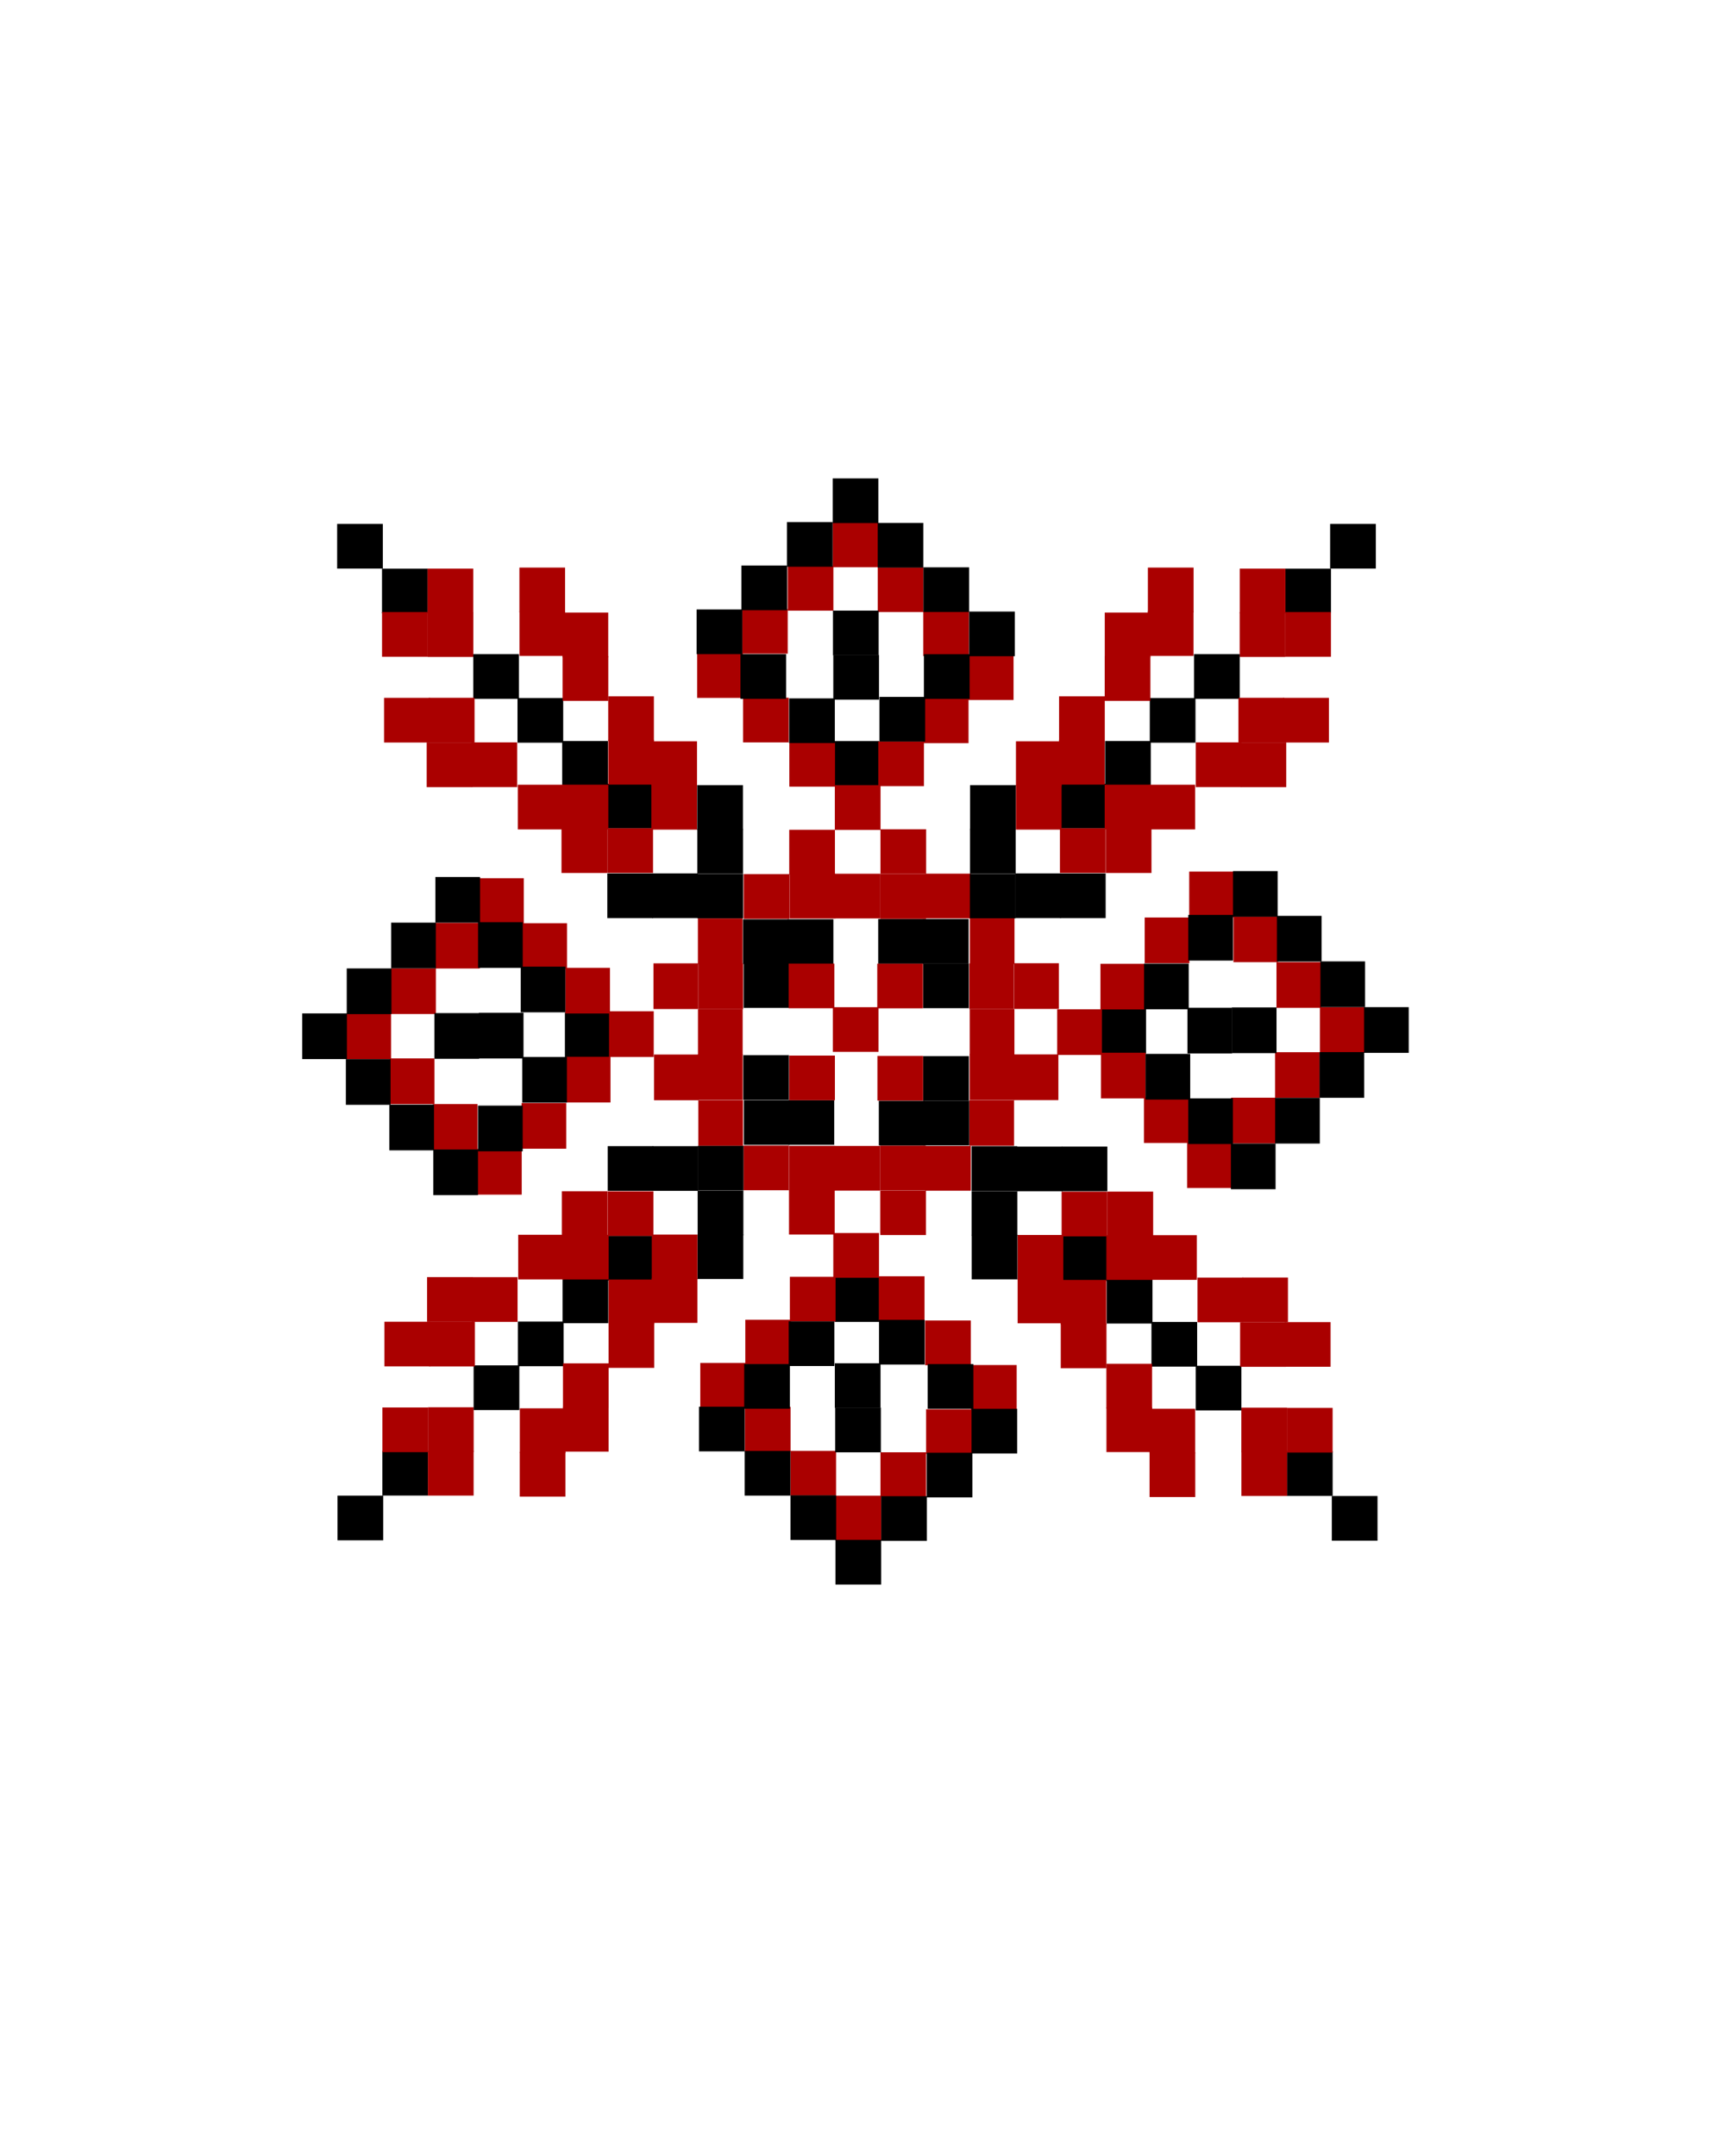 <?xml version="1.0" encoding="UTF-8" standalone="no"?>
<!-- Created with Inkscape (http://www.inkscape.org/) -->

<svg
   width="1080"
   height="1350"
   viewBox="0 0 1080 1350"
   version="1.1"
   id="svg1"
   inkscape:version="1.3.2 (091e20e, 2023-11-25, custom)"
   sodipodi:docname="logo.svg"
   xmlns:inkscape="http://www.inkscape.org/namespaces/inkscape"
   xmlns:sodipodi="http://sodipodi.sourceforge.net/DTD/sodipodi-0.dtd"
   xmlns="http://www.w3.org/2000/svg"
   xmlns:svg="http://www.w3.org/2000/svg">
  <sodipodi:namedview
     id="namedview1"
     pagecolor="#ffffff"
     bordercolor="#000000"
     borderopacity="0.25"
     inkscape:showpageshadow="2"
     inkscape:pageopacity="0.0"
     inkscape:pagecheckerboard="0"
     inkscape:deskcolor="#d1d1d1"
     inkscape:document-units="px"
     inkscape:zoom="0.57555556"
     inkscape:cx="511.67954"
     inkscape:cy="617.66409"
     inkscape:window-width="1920"
     inkscape:window-height="991"
     inkscape:window-x="-9"
     inkscape:window-y="-9"
     inkscape:window-maximized="1"
     inkscape:current-layer="layer1" />
  <defs
     id="defs1" />
  <g
     inkscape:label="Шар 1"
     inkscape:groupmode="layer"
     id="layer1">
    <rect
       style="fill:#000000;stroke:#ff9900;stroke-opacity:0"
       id="rect1"
       width="28.606"
       height="27.974"
       x="211.084"
       y="328.056" />
    <rect
       style="fill:#000000;stroke:#ff9900;stroke-opacity:0"
       id="rect1-3"
       width="28.606"
       height="27.974"
       x="239.17"
       y="356.08" />
    <rect
       style="fill:#aa0000;stroke:#ff9900;stroke-opacity:0"
       id="rect1-1"
       width="28.606"
       height="27.974"
       x="267.684"
       y="356.055" />
    <rect
       style="fill:#aa0000;stroke:#ff9900;stroke-opacity:0"
       id="rect1-1-3"
       width="28.606"
       height="27.974"
       x="267.724"
       y="383.379" />
    <rect
       style="fill:#aa0000;stroke:#ff9900;stroke-opacity:0"
       id="rect1-1-32"
       width="28.606"
       height="27.974"
       x="239.191"
       y="383.25" />
    <rect
       style="fill:#000000;stroke:#ff9900;stroke-opacity:0"
       id="rect1-3-7"
       width="28.606"
       height="27.974"
       x="296.298"
       y="409.609" />
    <rect
       style="fill:#000000;stroke:#ff9900;stroke-opacity:0"
       id="rect1-3-7-9"
       width="28.606"
       height="27.974"
       x="323.998"
       y="437.066" />
    <rect
       style="fill:#000000;stroke:#ff9900;stroke-opacity:0"
       id="rect1-3-7-3"
       width="28.606"
       height="27.974"
       x="351.984"
       y="464.009" />
    <rect
       style="fill:#000000;stroke:#ff9900;stroke-opacity:0"
       id="rect1-3-7-3-8"
       width="28.606"
       height="27.974"
       x="380.356"
       y="490.752" />
    <rect
       style="fill:#aa0000;stroke:#ff9900;stroke-opacity:0"
       id="rect1-1-6"
       width="28.606"
       height="27.974"
       x="325.184"
       y="355.394" />
    <rect
       style="fill:#aa0000;stroke:#ff9900;stroke-opacity:0"
       id="rect1-1-3-2"
       width="28.606"
       height="27.974"
       x="325.224"
       y="382.717" />
    <rect
       style="fill:#aa0000;stroke:#ff9900;stroke-opacity:0"
       id="rect1-1-2"
       width="28.606"
       height="27.974"
       x="352.184"
       y="383.551" />
    <rect
       style="fill:#aa0000;stroke:#ff9900;stroke-opacity:0"
       id="rect1-1-3-8"
       width="28.606"
       height="27.974"
       x="352.224"
       y="410.874" />
    <rect
       style="fill:#aa0000;stroke:#ff9900;stroke-opacity:0"
       id="rect1-1-3-2-4"
       width="28.606"
       height="27.974"
       x="240.455"
       y="436.966" />
    <rect
       style="fill:#aa0000;stroke:#ff9900;stroke-opacity:0"
       id="rect1-1-2-4"
       width="28.606"
       height="27.974"
       x="268.501"
       y="436.931" />
    <rect
       style="fill:#aa0000;stroke:#ff9900;stroke-opacity:0"
       id="rect1-1-3-2-4-6"
       width="28.606"
       height="27.974"
       x="267.155"
       y="464.886" />
    <rect
       style="fill:#aa0000;stroke:#ff9900;stroke-opacity:0"
       id="rect1-1-2-4-4"
       width="28.606"
       height="27.974"
       x="295.201"
       y="464.852" />
    <rect
       style="fill:#aa0000;stroke:#ff9900;stroke-opacity:0"
       id="rect1-1-3-2-4-8"
       width="28.606"
       height="27.974"
       x="324.199"
       y="491.383" />
    <rect
       style="fill:#aa0000;stroke:#ff9900;stroke-opacity:0"
       id="rect1-1-2-4-3"
       width="28.606"
       height="27.974"
       x="352.245"
       y="491.348" />
    <rect
       style="fill:#aa0000;stroke:#ff9900;stroke-opacity:0"
       id="rect1-1-3-2-4-6-6"
       width="28.606"
       height="27.974"
       x="351.55"
       y="518.652" />
    <rect
       style="fill:#aa0000;stroke:#ff9900;stroke-opacity:0"
       id="rect1-1-2-4-4-3"
       width="28.606"
       height="27.974"
       x="380.248"
       y="518.617" />
    <rect
       style="fill:#aa0000;stroke:#ff9900;stroke-opacity:0"
       id="rect1-1-6-0"
       width="28.606"
       height="27.974"
       x="380.784"
       y="436.023" />
    <rect
       style="fill:#aa0000;stroke:#ff9900;stroke-opacity:0"
       id="rect1-1-3-2-1"
       width="28.606"
       height="27.974"
       x="380.824"
       y="463.346" />
    <rect
       style="fill:#aa0000;stroke:#ff9900;stroke-opacity:0"
       id="rect1-1-2-9"
       width="28.606"
       height="27.974"
       x="407.784"
       y="464.18" />
    <rect
       style="fill:#aa0000;stroke:#ff9900;stroke-opacity:0"
       id="rect1-1-3-8-8"
       width="28.606"
       height="27.974"
       x="407.824"
       y="491.503" />
    <rect
       style="fill:#000000;stroke:#ff9900;stroke-opacity:0"
       id="rect1-3-7-3-9"
       width="28.606"
       height="27.974"
       x="380.227"
       y="546.894" />
    <rect
       style="fill:#000000;stroke:#ff9900;stroke-opacity:0"
       id="rect1-3-7-3-9-3"
       width="28.606"
       height="27.974"
       x="408.236"
       y="546.877" />
    <rect
       style="fill:#000000;stroke:#ff9900;stroke-opacity:0"
       id="rect1-3-7-3-9-33"
       width="28.606"
       height="27.974"
       x="465.141"
       y="575.612" />
    <rect
       style="fill:#000000;stroke:#ff9900;stroke-opacity:0"
       id="rect1-3-7-3-9-33-5"
       width="28.606"
       height="27.974"
       x="465.56"
       y="603.112" />
    <rect
       style="fill:#000000;stroke:#ff9900;stroke-opacity:0"
       id="rect1-3-7-3-9-3-4"
       width="28.606"
       height="27.974"
       x="493.15"
       y="575.594" />
    <rect
       style="fill:#000000;stroke:#ff9900;stroke-opacity:0"
       id="rect1-3-7-3-9-3-7"
       width="28.606"
       height="27.974"
       x="436.641"
       y="547.097" />
    <rect
       style="fill:#000000;stroke:#ff9900;stroke-opacity:0"
       id="rect1-3-7-3-9-3-6"
       width="28.606"
       height="27.974"
       x="436.529"
       y="491.661" />
    <rect
       style="fill:#000000;stroke:#ff9900;stroke-opacity:0"
       id="rect1-3-7-3-9-3-8"
       width="28.606"
       height="27.974"
       x="436.569"
       y="519.012" />
    <rect
       style="fill:#aa0000;stroke:#ff9900;stroke-opacity:0"
       id="rect1-1-6-0-3"
       width="28.606"
       height="27.974"
       x="465.589"
       y="547.322" />
    <rect
       style="fill:#aa0000;stroke:#ff9900;stroke-opacity:0"
       id="rect1-1-6-0-5"
       width="28.606"
       height="27.974"
       x="494.346"
       y="547.151" />
    <rect
       style="fill:#aa0000;stroke:#ff9900;stroke-opacity:0"
       id="rect1-1-6-0-8"
       width="28.606"
       height="27.974"
       x="494.128"
       y="519.58" />
    <rect
       style="fill:#aa0000;stroke:#ff9900;stroke-opacity:0"
       id="rect1-1-6-0-8-1"
       width="28.606"
       height="27.974"
       x="493.784"
       y="603.351" />
    <rect
       style="fill:#aa0000;stroke:#ff9900;stroke-opacity:0"
       id="rect1-1-6-0-2"
       width="28.606"
       height="27.974"
       x="522.563"
       y="547.102" />
    <rect
       style="fill:#aa0000;stroke:#ff9900;stroke-opacity:0"
       id="rect1-1-6-0-29"
       width="28.606"
       height="27.974"
       x="551.237"
       y="519.258"
       inkscape:transform-center-x="25.627413"
       inkscape:transform-center-y="32.142857" />
    <rect
       style="fill:#aa0000;stroke:#ff9900;stroke-opacity:0"
       id="rect1-1-6-0-85"
       width="28.606"
       height="27.974"
       x="551.135"
       y="547.348"
       inkscape:transform-center-x="-16.505792"
       inkscape:transform-center-y="32.57722" />
    <rect
       style="fill:#aa0000;stroke:#ff9900;stroke-opacity:0"
       id="rect1-1-6-0-6"
       width="28.606"
       height="27.974"
       x="579.374"
       y="547.055"
       inkscape:transform-center-x="9.9903475"
       inkscape:transform-center-y="37.789575" />
    <rect
       style="fill:#000000;stroke:#ff9900;stroke-opacity:0"
       id="rect2"
       width="28.606"
       height="27.974"
       x="-861.386"
       y="328.056"
       transform="scale(-1,1)" />
    <rect
       style="fill:#000000;stroke:#ff9900;stroke-opacity:0"
       id="rect3"
       width="28.606"
       height="27.974"
       x="-833.3"
       y="356.08"
       transform="scale(-1,1)" />
    <rect
       style="fill:#aa0000;stroke:#ff9900;stroke-opacity:0"
       id="rect4"
       width="28.606"
       height="27.974"
       x="-804.786"
       y="356.055"
       transform="scale(-1,1)" />
    <rect
       style="fill:#aa0000;stroke:#ff9900;stroke-opacity:0"
       id="rect5"
       width="28.606"
       height="27.974"
       x="-804.746"
       y="383.379"
       transform="scale(-1,1)" />
    <rect
       style="fill:#aa0000;stroke:#ff9900;stroke-opacity:0"
       id="rect6"
       width="28.606"
       height="27.974"
       x="-833.279"
       y="383.25"
       transform="scale(-1,1)" />
    <rect
       style="fill:#000000;stroke:#ff9900;stroke-opacity:0"
       id="rect7"
       width="28.606"
       height="27.974"
       x="-776.171"
       y="409.609"
       transform="scale(-1,1)" />
    <rect
       style="fill:#000000;stroke:#ff9900;stroke-opacity:0"
       id="rect8"
       width="28.606"
       height="27.974"
       x="-748.471"
       y="437.066"
       transform="scale(-1,1)" />
    <rect
       style="fill:#000000;stroke:#ff9900;stroke-opacity:0"
       id="rect9"
       width="28.606"
       height="27.974"
       x="-720.486"
       y="464.009"
       transform="scale(-1,1)" />
    <rect
       style="fill:#000000;stroke:#ff9900;stroke-opacity:0"
       id="rect10"
       width="28.606"
       height="27.974"
       x="-692.114"
       y="490.752"
       transform="scale(-1,1)" />
    <rect
       style="fill:#aa0000;stroke:#ff9900;stroke-opacity:0"
       id="rect11"
       width="28.606"
       height="27.974"
       x="-747.286"
       y="355.394"
       transform="scale(-1,1)" />
    <rect
       style="fill:#aa0000;stroke:#ff9900;stroke-opacity:0"
       id="rect12"
       width="28.606"
       height="27.974"
       x="-747.245"
       y="382.717"
       transform="scale(-1,1)" />
    <rect
       style="fill:#aa0000;stroke:#ff9900;stroke-opacity:0"
       id="rect13"
       width="28.606"
       height="27.974"
       x="-720.286"
       y="383.551"
       transform="scale(-1,1)" />
    <rect
       style="fill:#aa0000;stroke:#ff9900;stroke-opacity:0"
       id="rect14"
       width="28.606"
       height="27.974"
       x="-720.245"
       y="410.874"
       transform="scale(-1,1)" />
    <rect
       style="fill:#aa0000;stroke:#ff9900;stroke-opacity:0"
       id="rect15"
       width="28.606"
       height="27.974"
       x="-832.014"
       y="436.966"
       transform="scale(-1,1)" />
    <rect
       style="fill:#aa0000;stroke:#ff9900;stroke-opacity:0"
       id="rect16"
       width="28.606"
       height="27.974"
       x="-803.969"
       y="436.931"
       transform="scale(-1,1)" />
    <rect
       style="fill:#aa0000;stroke:#ff9900;stroke-opacity:0"
       id="rect17"
       width="28.606"
       height="27.974"
       x="-805.314"
       y="464.886"
       transform="scale(-1,1)" />
    <rect
       style="fill:#aa0000;stroke:#ff9900;stroke-opacity:0"
       id="rect18"
       width="28.606"
       height="27.974"
       x="-777.268"
       y="464.852"
       transform="scale(-1,1)" />
    <rect
       style="fill:#aa0000;stroke:#ff9900;stroke-opacity:0"
       id="rect19"
       width="28.606"
       height="27.974"
       x="-748.271"
       y="491.383"
       transform="scale(-1,1)" />
    <rect
       style="fill:#aa0000;stroke:#ff9900;stroke-opacity:0"
       id="rect20"
       width="28.606"
       height="27.974"
       x="-720.225"
       y="491.348"
       transform="scale(-1,1)" />
    <rect
       style="fill:#aa0000;stroke:#ff9900;stroke-opacity:0"
       id="rect21"
       width="28.606"
       height="27.974"
       x="-720.919"
       y="518.652"
       transform="scale(-1,1)" />
    <rect
       style="fill:#aa0000;stroke:#ff9900;stroke-opacity:0"
       id="rect22"
       width="28.606"
       height="27.974"
       x="-692.222"
       y="518.617"
       transform="scale(-1,1)" />
    <rect
       style="fill:#aa0000;stroke:#ff9900;stroke-opacity:0"
       id="rect23"
       width="28.606"
       height="27.974"
       x="-691.685"
       y="436.023"
       transform="scale(-1,1)" />
    <rect
       style="fill:#aa0000;stroke:#ff9900;stroke-opacity:0"
       id="rect24"
       width="28.606"
       height="27.974"
       x="-691.645"
       y="463.346"
       transform="scale(-1,1)" />
    <rect
       style="fill:#aa0000;stroke:#ff9900;stroke-opacity:0"
       id="rect25"
       width="28.606"
       height="27.974"
       x="-664.685"
       y="464.18"
       transform="scale(-1,1)" />
    <rect
       style="fill:#aa0000;stroke:#ff9900;stroke-opacity:0"
       id="rect26"
       width="28.606"
       height="27.974"
       x="-664.645"
       y="491.503"
       transform="scale(-1,1)" />
    <rect
       style="fill:#000000;stroke:#ff9900;stroke-opacity:0"
       id="rect27"
       width="28.606"
       height="27.974"
       x="-692.243"
       y="546.894"
       transform="scale(-1,1)" />
    <rect
       style="fill:#000000;stroke:#ff9900;stroke-opacity:0"
       id="rect28"
       width="28.606"
       height="27.974"
       x="-664.234"
       y="546.877"
       transform="scale(-1,1)" />
    <rect
       style="fill:#000000;stroke:#ff9900;stroke-opacity:0"
       id="rect29"
       width="28.606"
       height="27.974"
       x="-635.829"
       y="547.097"
       transform="scale(-1,1)" />
    <rect
       style="fill:#000000;stroke:#ff9900;stroke-opacity:0"
       id="rect30"
       width="28.606"
       height="27.974"
       x="-635.941"
       y="491.661"
       transform="scale(-1,1)" />
    <rect
       style="fill:#000000;stroke:#ff9900;stroke-opacity:0"
       id="rect30-9"
       width="28.606"
       height="27.974"
       x="-550.459"
       y="464.033"
       transform="scale(-1,1)" />
    <rect
       style="fill:#000000;stroke:#ff9900;stroke-opacity:0"
       id="rect31"
       width="28.606"
       height="27.974"
       x="-635.9"
       y="519.012"
       transform="scale(-1,1)" />
    <rect
       style="fill:#000000;stroke:#ff9900;stroke-opacity:0"
       id="rect2-5"
       width="28.606"
       height="27.974"
       x="-862.44"
       y="-964.72"
       transform="scale(-1)" />
    <rect
       style="fill:#000000;stroke:#ff9900;stroke-opacity:0"
       id="rect3-9"
       width="28.606"
       height="27.974"
       x="-834.353"
       y="-936.696"
       transform="scale(-1)" />
    <rect
       style="fill:#aa0000;stroke:#ff9900;stroke-opacity:0"
       id="rect4-2"
       width="28.606"
       height="27.974"
       x="-805.839"
       y="-936.721"
       transform="scale(-1)" />
    <rect
       style="fill:#aa0000;stroke:#ff9900;stroke-opacity:0"
       id="rect5-1"
       width="28.606"
       height="27.974"
       x="-805.799"
       y="-909.397"
       transform="scale(-1)" />
    <rect
       style="fill:#aa0000;stroke:#ff9900;stroke-opacity:0"
       id="rect6-9"
       width="28.606"
       height="27.974"
       x="-834.332"
       y="-909.526"
       transform="scale(-1)" />
    <rect
       style="fill:#000000;stroke:#ff9900;stroke-opacity:0"
       id="rect7-9"
       width="28.606"
       height="27.974"
       x="-777.225"
       y="-883.167"
       transform="scale(-1)" />
    <rect
       style="fill:#000000;stroke:#ff9900;stroke-opacity:0"
       id="rect8-0"
       width="28.606"
       height="27.974"
       x="-749.525"
       y="-855.71"
       transform="scale(-1)" />
    <rect
       style="fill:#000000;stroke:#ff9900;stroke-opacity:0"
       id="rect9-2"
       width="28.606"
       height="27.974"
       x="-721.539"
       y="-828.767"
       transform="scale(-1)" />
    <rect
       style="fill:#000000;stroke:#ff9900;stroke-opacity:0"
       id="rect10-3"
       width="28.606"
       height="27.974"
       x="-693.168"
       y="-802.024"
       transform="scale(-1)" />
    <rect
       style="fill:#aa0000;stroke:#ff9900;stroke-opacity:0"
       id="rect11-5"
       width="28.606"
       height="27.974"
       x="-748.339"
       y="-937.382"
       transform="scale(-1)" />
    <rect
       style="fill:#aa0000;stroke:#ff9900;stroke-opacity:0"
       id="rect12-7"
       width="28.606"
       height="27.974"
       x="-748.299"
       y="-910.059"
       transform="scale(-1)" />
    <rect
       style="fill:#aa0000;stroke:#ff9900;stroke-opacity:0"
       id="rect13-8"
       width="28.606"
       height="27.974"
       x="-721.339"
       y="-909.225"
       transform="scale(-1)" />
    <rect
       style="fill:#aa0000;stroke:#ff9900;stroke-opacity:0"
       id="rect14-1"
       width="28.606"
       height="27.974"
       x="-721.299"
       y="-881.902"
       transform="scale(-1)" />
    <rect
       style="fill:#aa0000;stroke:#ff9900;stroke-opacity:0"
       id="rect15-1"
       width="28.606"
       height="27.974"
       x="-833.068"
       y="-855.81"
       transform="scale(-1)" />
    <rect
       style="fill:#aa0000;stroke:#ff9900;stroke-opacity:0"
       id="rect16-7"
       width="28.606"
       height="27.974"
       x="-805.022"
       y="-855.845"
       transform="scale(-1)" />
    <rect
       style="fill:#aa0000;stroke:#ff9900;stroke-opacity:0"
       id="rect17-9"
       width="28.606"
       height="27.974"
       x="-806.368"
       y="-827.89"
       transform="scale(-1)" />
    <rect
       style="fill:#aa0000;stroke:#ff9900;stroke-opacity:0"
       id="rect18-8"
       width="28.606"
       height="27.974"
       x="-778.322"
       y="-827.924"
       transform="scale(-1)" />
    <rect
       style="fill:#aa0000;stroke:#ff9900;stroke-opacity:0"
       id="rect19-3"
       width="28.606"
       height="27.974"
       x="-749.324"
       y="-801.393"
       transform="scale(-1)" />
    <rect
       style="fill:#aa0000;stroke:#ff9900;stroke-opacity:0"
       id="rect20-2"
       width="28.606"
       height="27.974"
       x="-721.279"
       y="-801.428"
       transform="scale(-1)" />
    <rect
       style="fill:#aa0000;stroke:#ff9900;stroke-opacity:0"
       id="rect21-5"
       width="28.606"
       height="27.974"
       x="-721.973"
       y="-774.124"
       transform="scale(-1)" />
    <rect
       style="fill:#aa0000;stroke:#ff9900;stroke-opacity:0"
       id="rect22-0"
       width="28.606"
       height="27.974"
       x="-693.275"
       y="-774.159"
       transform="scale(-1)" />
    <rect
       style="fill:#aa0000;stroke:#ff9900;stroke-opacity:0"
       id="rect23-9"
       width="28.606"
       height="27.974"
       x="-692.739"
       y="-856.753"
       transform="scale(-1)" />
    <rect
       style="fill:#aa0000;stroke:#ff9900;stroke-opacity:0"
       id="rect24-8"
       width="28.606"
       height="27.974"
       x="-692.699"
       y="-829.43"
       transform="scale(-1)" />
    <rect
       style="fill:#aa0000;stroke:#ff9900;stroke-opacity:0"
       id="rect25-0"
       width="28.606"
       height="27.974"
       x="-665.739"
       y="-828.596"
       transform="scale(-1)" />
    <rect
       style="fill:#aa0000;stroke:#ff9900;stroke-opacity:0"
       id="rect26-9"
       width="28.606"
       height="27.974"
       x="-665.699"
       y="-801.273"
       transform="scale(-1)" />
    <rect
       style="fill:#000000;stroke:#ff9900;stroke-opacity:0"
       id="rect27-8"
       width="28.606"
       height="27.974"
       x="-693.296"
       y="-745.882"
       transform="scale(-1)" />
    <rect
       style="fill:#000000;stroke:#ff9900;stroke-opacity:0"
       id="rect28-0"
       width="28.606"
       height="27.974"
       x="-665.288"
       y="-745.899"
       transform="scale(-1)" />
    <rect
       style="fill:#000000;stroke:#ff9900;stroke-opacity:0"
       id="rect29-0"
       width="28.606"
       height="27.974"
       x="-636.882"
       y="-745.678"
       transform="scale(-1)" />
    <rect
       style="fill:#000000;stroke:#ff9900;stroke-opacity:0"
       id="rect30-5"
       width="28.606"
       height="27.974"
       x="-636.994"
       y="-801.115"
       transform="scale(-1)" />
    <rect
       style="fill:#000000;stroke:#ff9900;stroke-opacity:0"
       id="rect31-3"
       width="28.606"
       height="27.974"
       x="-636.954"
       y="-773.764"
       transform="scale(-1)" />
    <rect
       style="fill:#aa0000;stroke:#ff9900;stroke-opacity:0"
       id="rect1-1-6-0-3-3"
       width="28.606"
       height="27.974"
       x="-717.465"
       y="437.212"
       transform="rotate(-90)" />
    <rect
       style="fill:#aa0000;stroke:#ff9900;stroke-opacity:0"
       id="rect1-1-6-0-5-2"
       width="28.606"
       height="27.974"
       x="-688.708"
       y="437.04"
       transform="rotate(-90)" />
    <rect
       style="fill:#aa0000;stroke:#ff9900;stroke-opacity:0"
       id="rect1-1-6-0-8-8"
       width="28.606"
       height="27.974"
       x="-688.925"
       y="409.47"
       transform="rotate(-90)" />
    <rect
       style="fill:#aa0000;stroke:#ff9900;stroke-opacity:0"
       id="rect1-1-6-0-2-8"
       width="28.606"
       height="27.974"
       x="-660.491"
       y="436.992"
       transform="rotate(-90)" />
    <rect
       style="fill:#aa0000;stroke:#ff9900;stroke-opacity:0"
       id="rect1-1-6-0-29-6"
       width="28.606"
       height="27.974"
       x="-631.816"
       y="409.147"
       inkscape:transform-center-x="-32.142854"
       inkscape:transform-center-y="25.627414"
       transform="rotate(-90)" />
    <rect
       style="fill:#aa0000;stroke:#ff9900;stroke-opacity:0"
       id="rect1-1-6-0-85-3"
       width="28.606"
       height="27.974"
       x="-631.918"
       y="437.238"
       inkscape:transform-center-x="-32.577217"
       inkscape:transform-center-y="-16.505791"
       transform="rotate(-90)" />
    <rect
       style="fill:#aa0000;stroke:#ff9900;stroke-opacity:0"
       id="rect1-1-6-0-6-4"
       width="28.606"
       height="27.974"
       x="-603.68"
       y="436.945"
       inkscape:transform-center-x="-37.789572"
       inkscape:transform-center-y="9.9903485"
       transform="rotate(-90)" />
    <rect
       style="fill:#aa0000;stroke:#ff9900;stroke-opacity:0"
       id="rect1-1-6-0-3-0"
       width="28.606"
       height="27.974"
       x="-717.393"
       y="-634.89"
       transform="matrix(0,-1,-1,0,0,0)" />
    <rect
       style="fill:#aa0000;stroke:#ff9900;stroke-opacity:0"
       id="rect1-1-6-0-5-1"
       width="28.606"
       height="27.974"
       x="-688.637"
       y="-635.062"
       transform="matrix(0,-1,-1,0,0,0)" />
    <rect
       style="fill:#aa0000;stroke:#ff9900;stroke-opacity:0"
       id="rect1-1-6-0-8-86"
       width="28.606"
       height="27.974"
       x="-688.854"
       y="-662.632"
       transform="matrix(0,-1,-1,0,0,0)" />
    <rect
       style="fill:#aa0000;stroke:#ff9900;stroke-opacity:0"
       id="rect1-1-6-0-2-6"
       width="28.606"
       height="27.974"
       x="-660.419"
       y="-635.11"
       transform="matrix(0,-1,-1,0,0,0)" />
    <rect
       style="fill:#aa0000;stroke:#ff9900;stroke-opacity:0"
       id="rect1-1-6-0-29-9"
       width="28.606"
       height="27.974"
       x="-631.745"
       y="-662.955"
       inkscape:transform-center-x="32.142912"
       inkscape:transform-center-y="25.627414"
       transform="matrix(0,-1,-1,0,0,0)" />
    <rect
       style="fill:#aa0000;stroke:#ff9900;stroke-opacity:0"
       id="rect1-1-6-0-85-9"
       width="28.606"
       height="27.974"
       x="-631.847"
       y="-634.864"
       inkscape:transform-center-x="32.577244"
       inkscape:transform-center-y="-16.505791"
       transform="matrix(0,-1,-1,0,0,0)" />
    <rect
       style="fill:#aa0000;stroke:#ff9900;stroke-opacity:0"
       id="rect1-1-6-0-6-8"
       width="28.606"
       height="27.974"
       x="-603.609"
       y="-635.157"
       inkscape:transform-center-x="37.78963"
       inkscape:transform-center-y="9.9903485"
       transform="matrix(0,-1,-1,0,0,0)" />
    <rect
       style="fill:#aa0000;stroke:#ff9900;stroke-opacity:0"
       id="rect1-1-6-0-3-4"
       width="28.606"
       height="27.974"
       x="465.45"
       y="-745.28"
       transform="scale(1,-1)" />
    <rect
       style="fill:#aa0000;stroke:#ff9900;stroke-opacity:0"
       id="rect1-1-6-0-5-4"
       width="28.606"
       height="27.974"
       x="494.207"
       y="-745.452"
       transform="scale(1,-1)" />
    <rect
       style="fill:#aa0000;stroke:#ff9900;stroke-opacity:0"
       id="rect1-1-6-0-8-4"
       width="28.606"
       height="27.974"
       x="493.989"
       y="-773.022"
       transform="scale(1,-1)" />
    <rect
       style="fill:#aa0000;stroke:#ff9900;stroke-opacity:0"
       id="rect1-1-6-0-2-0"
       width="28.606"
       height="27.974"
       x="522.424"
       y="-745.5"
       transform="scale(1,-1)" />
    <rect
       style="fill:#aa0000;stroke:#ff9900;stroke-opacity:0"
       id="rect1-1-6-0-29-3"
       width="28.606"
       height="27.974"
       x="551.099"
       y="-773.344"
       inkscape:transform-center-x="25.627413"
       inkscape:transform-center-y="-32.142884"
       transform="scale(1,-1)" />
    <rect
       style="fill:#aa0000;stroke:#ff9900;stroke-opacity:0"
       id="rect1-1-6-0-85-33"
       width="28.606"
       height="27.974"
       x="550.996"
       y="-745.254"
       inkscape:transform-center-x="-16.505792"
       inkscape:transform-center-y="-32.577247"
       transform="scale(1,-1)" />
    <rect
       style="fill:#aa0000;stroke:#ff9900;stroke-opacity:0"
       id="rect1-1-6-0-6-1"
       width="28.606"
       height="27.974"
       x="579.235"
       y="-745.547"
       inkscape:transform-center-x="9.9903475"
       inkscape:transform-center-y="-37.789602"
       transform="scale(1,-1)" />
    <rect
       style="fill:#000000;stroke:#ff9900;stroke-opacity:0"
       id="rect2-8"
       width="28.606"
       height="27.974"
       x="211.315"
       y="-964.473"
       transform="scale(1,-1)" />
    <rect
       style="fill:#000000;stroke:#ff9900;stroke-opacity:0"
       id="rect3-90"
       width="28.606"
       height="27.974"
       x="239.401"
       y="-936.449"
       transform="scale(1,-1)" />
    <rect
       style="fill:#aa0000;stroke:#ff9900;stroke-opacity:0"
       id="rect4-9"
       width="28.606"
       height="27.974"
       x="267.915"
       y="-936.473"
       transform="scale(1,-1)" />
    <rect
       style="fill:#aa0000;stroke:#ff9900;stroke-opacity:0"
       id="rect5-4"
       width="28.606"
       height="27.974"
       x="267.955"
       y="-909.15"
       transform="scale(1,-1)" />
    <rect
       style="fill:#aa0000;stroke:#ff9900;stroke-opacity:0"
       id="rect6-2"
       width="28.606"
       height="27.974"
       x="239.422"
       y="-909.279"
       transform="scale(1,-1)" />
    <rect
       style="fill:#000000;stroke:#ff9900;stroke-opacity:0"
       id="rect7-7"
       width="28.606"
       height="27.974"
       x="296.529"
       y="-882.92"
       transform="scale(1,-1)" />
    <rect
       style="fill:#000000;stroke:#ff9900;stroke-opacity:0"
       id="rect8-9"
       width="28.606"
       height="27.974"
       x="324.229"
       y="-855.463"
       transform="scale(1,-1)" />
    <rect
       style="fill:#000000;stroke:#ff9900;stroke-opacity:0"
       id="rect9-6"
       width="28.606"
       height="27.974"
       x="352.215"
       y="-828.52"
       transform="scale(1,-1)" />
    <rect
       style="fill:#000000;stroke:#ff9900;stroke-opacity:0"
       id="rect10-6"
       width="28.606"
       height="27.974"
       x="380.587"
       y="-801.777"
       transform="scale(1,-1)" />
    <rect
       style="fill:#aa0000;stroke:#ff9900;stroke-opacity:0"
       id="rect11-4"
       width="28.606"
       height="27.974"
       x="325.415"
       y="-937.135"
       transform="scale(1,-1)" />
    <rect
       style="fill:#aa0000;stroke:#ff9900;stroke-opacity:0"
       id="rect12-5"
       width="28.606"
       height="27.974"
       x="325.455"
       y="-909.812"
       transform="scale(1,-1)" />
    <rect
       style="fill:#aa0000;stroke:#ff9900;stroke-opacity:0"
       id="rect13-3"
       width="28.606"
       height="27.974"
       x="352.415"
       y="-908.978"
       transform="scale(1,-1)" />
    <rect
       style="fill:#aa0000;stroke:#ff9900;stroke-opacity:0"
       id="rect14-0"
       width="28.606"
       height="27.974"
       x="352.455"
       y="-881.654"
       transform="scale(1,-1)" />
    <rect
       style="fill:#aa0000;stroke:#ff9900;stroke-opacity:0"
       id="rect15-6"
       width="28.606"
       height="27.974"
       x="240.687"
       y="-855.563"
       transform="scale(1,-1)" />
    <rect
       style="fill:#aa0000;stroke:#ff9900;stroke-opacity:0"
       id="rect16-1"
       width="28.606"
       height="27.974"
       x="268.732"
       y="-855.598"
       transform="scale(1,-1)" />
    <rect
       style="fill:#aa0000;stroke:#ff9900;stroke-opacity:0"
       id="rect17-1"
       width="28.606"
       height="27.974"
       x="267.387"
       y="-827.643"
       transform="scale(1,-1)" />
    <rect
       style="fill:#aa0000;stroke:#ff9900;stroke-opacity:0"
       id="rect18-3"
       width="28.606"
       height="27.974"
       x="295.432"
       y="-827.677"
       transform="scale(1,-1)" />
    <rect
       style="fill:#aa0000;stroke:#ff9900;stroke-opacity:0"
       id="rect19-5"
       width="28.606"
       height="27.974"
       x="324.43"
       y="-801.146"
       transform="scale(1,-1)" />
    <rect
       style="fill:#aa0000;stroke:#ff9900;stroke-opacity:0"
       id="rect20-9"
       width="28.606"
       height="27.974"
       x="352.476"
       y="-801.18"
       transform="scale(1,-1)" />
    <rect
       style="fill:#aa0000;stroke:#ff9900;stroke-opacity:0"
       id="rect21-51"
       width="28.606"
       height="27.974"
       x="351.781"
       y="-773.877"
       transform="scale(1,-1)" />
    <rect
       style="fill:#aa0000;stroke:#ff9900;stroke-opacity:0"
       id="rect22-7"
       width="28.606"
       height="27.974"
       x="380.479"
       y="-773.912"
       transform="scale(1,-1)" />
    <rect
       style="fill:#aa0000;stroke:#ff9900;stroke-opacity:0"
       id="rect23-4"
       width="28.606"
       height="27.974"
       x="381.015"
       y="-856.506"
       transform="scale(1,-1)" />
    <rect
       style="fill:#aa0000;stroke:#ff9900;stroke-opacity:0"
       id="rect24-0"
       width="28.606"
       height="27.974"
       x="381.056"
       y="-829.183"
       transform="scale(1,-1)" />
    <rect
       style="fill:#aa0000;stroke:#ff9900;stroke-opacity:0"
       id="rect25-1"
       width="28.606"
       height="27.974"
       x="408.015"
       y="-828.349"
       transform="scale(1,-1)" />
    <rect
       style="fill:#aa0000;stroke:#ff9900;stroke-opacity:0"
       id="rect26-8"
       width="28.606"
       height="27.974"
       x="408.056"
       y="-801.026"
       transform="scale(1,-1)" />
    <rect
       style="fill:#000000;stroke:#ff9900;stroke-opacity:0"
       id="rect27-2"
       width="28.606"
       height="27.974"
       x="380.458"
       y="-745.635"
       transform="scale(1,-1)" />
    <rect
       style="fill:#000000;stroke:#ff9900;stroke-opacity:0"
       id="rect28-4"
       width="28.606"
       height="27.974"
       x="408.467"
       y="-745.652"
       transform="scale(1,-1)" />
    <rect
       style="fill:#000000;stroke:#ff9900;stroke-opacity:0"
       id="rect29-6"
       width="28.606"
       height="27.974"
       x="436.872"
       y="-745.431"
       transform="scale(1,-1)" />
    <rect
       style="fill:#000000;stroke:#ff9900;stroke-opacity:0"
       id="rect30-6"
       width="28.606"
       height="27.974"
       x="436.76"
       y="-800.868"
       transform="scale(1,-1)" />
    <rect
       style="fill:#000000;stroke:#ff9900;stroke-opacity:0"
       id="rect31-7"
       width="28.606"
       height="27.974"
       x="436.801"
       y="-773.517"
       transform="scale(1,-1)" />
    <rect
       style="fill:#000000;stroke:#ff9900;stroke-opacity:0"
       id="rect1-3-7-3-9-6"
       width="28.606"
       height="27.974"
       x="549.822"
       y="575.461" />
    <rect
       style="fill:#000000;stroke:#ff9900;stroke-opacity:0"
       id="rect1-3-7-3-9-3-0"
       width="28.606"
       height="27.974"
       x="577.831"
       y="575.444" />
    <rect
       style="fill:#000000;stroke:#ff9900;stroke-opacity:0"
       id="rect1-3-7-3-9-1"
       width="28.606"
       height="27.974"
       x="465.699"
       y="688.88" />
    <rect
       style="fill:#000000;stroke:#ff9900;stroke-opacity:0"
       id="rect1-3-7-3-9-3-1"
       width="28.606"
       height="27.974"
       x="493.707"
       y="688.863" />
    <rect
       style="fill:#000000;stroke:#ff9900;stroke-opacity:0"
       id="rect1-3-7-3-9-4"
       width="28.606"
       height="27.974"
       x="550.22"
       y="689.253" />
    <rect
       style="fill:#000000;stroke:#ff9900;stroke-opacity:0"
       id="rect1-3-7-3-9-3-09"
       width="28.606"
       height="27.974"
       x="578.229"
       y="689.236" />
    <rect
       style="fill:#000000;stroke:#ff9900;stroke-opacity:0"
       id="rect1-3-7-3-9-33-2"
       width="28.606"
       height="27.974"
       x="577.998"
       y="603.303" />
    <rect
       style="fill:#000000;stroke:#ff9900;stroke-opacity:0"
       id="rect1-3-7-3-9-33-1"
       width="28.606"
       height="27.974"
       x="465.357"
       y="660.72" />
    <rect
       style="fill:#000000;stroke:#ff9900;stroke-opacity:0"
       id="rect1-3-7-3-9-33-4"
       width="28.606"
       height="27.974"
       x="578.021"
       y="661.291" />
    <rect
       style="fill:#aa0000;stroke:#ff9900;stroke-opacity:0"
       id="rect1-1-6-0-8-42"
       width="28.606"
       height="27.974"
       x="521.433"
       y="630.663" />
    <rect
       style="fill:#aa0000;stroke:#ff9900;stroke-opacity:0"
       id="rect1-1-6-0-8-3"
       width="28.606"
       height="27.974"
       x="549.242"
       y="603.401" />
    <rect
       style="fill:#aa0000;stroke:#ff9900;stroke-opacity:0"
       id="rect1-1-6-0-8-7"
       width="28.606"
       height="27.974"
       x="549.333"
       y="661.174" />
    <rect
       style="fill:#aa0000;stroke:#ff9900;stroke-opacity:0"
       id="rect1-1-6-0-8-74"
       width="28.606"
       height="27.974"
       x="494.116"
       y="660.961" />
    <rect
       style="fill:#aa0000;stroke:#ff9900;stroke-opacity:0"
       id="rect1-1-6-0-8-76"
       width="28.606"
       height="27.974"
       x="522.681"
       y="491.68" />
    <rect
       style="fill:#aa0000;stroke:#ff9900;stroke-opacity:0"
       id="rect1-1-6-0-8-2"
       width="28.606"
       height="27.974"
       x="494.185"
       y="464.598"
       inkscape:transform-center-x="-2.6061776"
       inkscape:transform-center-y="-3.4749035" />
    <rect
       style="fill:#aa0000;stroke:#ff9900;stroke-opacity:0"
       id="rect1-1-6-0-8-6"
       width="28.606"
       height="27.974"
       x="465.212"
       y="436.89" />
    <rect
       style="fill:#aa0000;stroke:#ff9900;stroke-opacity:0"
       id="rect1-1-6-0-8-63"
       width="28.606"
       height="27.974"
       x="436.475"
       y="409.021" />
    <rect
       style="fill:#aa0000;stroke:#ff9900;stroke-opacity:0"
       id="rect1-1-6-0-8-0"
       width="28.606"
       height="27.974"
       x="464.568"
       y="381.336" />
    <rect
       style="fill:#aa0000;stroke:#ff9900;stroke-opacity:0"
       id="rect1-1-6-0-8-07"
       width="28.606"
       height="27.974"
       x="493.154"
       y="354.384" />
    <rect
       style="fill:#aa0000;stroke:#ff9900;stroke-opacity:0"
       id="rect1-1-6-0-8-40"
       width="28.606"
       height="27.974"
       x="521.357"
       y="327.201" />
    <rect
       style="fill:#aa0000;stroke:#ff9900;stroke-opacity:0"
       id="rect1-1-6-0-8-5"
       width="28.606"
       height="27.974"
       x="549.56"
       y="355.263" />
    <rect
       style="fill:#aa0000;stroke:#ff9900;stroke-opacity:0"
       id="rect1-1-6-0-8-44"
       width="28.606"
       height="27.974"
       x="578.056"
       y="382.819" />
    <rect
       style="fill:#aa0000;stroke:#ff9900;stroke-opacity:0"
       id="rect1-1-6-0-8-767"
       width="28.606"
       height="27.974"
       x="605.956"
       y="410.334" />
    <rect
       style="fill:#aa0000;stroke:#ff9900;stroke-opacity:0"
       id="rect1-1-6-0-8-9"
       width="28.606"
       height="27.974"
       x="577.772"
       y="437.365" />
    <rect
       style="fill:#aa0000;stroke:#ff9900;stroke-opacity:0"
       id="rect1-1-6-0-8-10"
       width="28.606"
       height="27.974"
       x="549.875"
       y="464.286" />
    <rect
       style="fill:#000000;stroke:#ff9900;stroke-opacity:0"
       id="rect30-0"
       width="28.606"
       height="27.974"
       x="-522.67"
       y="437.305"
       transform="scale(-1,1)" />
    <rect
       style="fill:#000000;stroke:#ff9900;stroke-opacity:0"
       id="rect30-4"
       width="28.606"
       height="27.974"
       x="-492.195"
       y="409.618"
       transform="scale(-1,1)"
       inkscape:transform-center-x="1.7374517"
       inkscape:transform-center-y="0.86872587" />
    <rect
       style="fill:#000000;stroke:#ff9900;stroke-opacity:0"
       id="rect30-43"
       width="28.606"
       height="27.974"
       x="-464.759"
       y="381.637"
       transform="scale(-1,1)" />
    <rect
       style="fill:#000000;stroke:#ff9900;stroke-opacity:0"
       id="rect30-96"
       width="28.606"
       height="27.974"
       x="-579.218"
       y="436.376"
       transform="scale(-1,1)" />
    <rect
       style="fill:#000000;stroke:#ff9900;stroke-opacity:0"
       id="rect30-96-7"
       width="28.606"
       height="27.974"
       x="-607.068"
       y="409.649"
       transform="scale(-1,1)" />
    <rect
       style="fill:#000000;stroke:#ff9900;stroke-opacity:0"
       id="rect30-96-3"
       width="28.606"
       height="27.974"
       x="-635.351"
       y="382.93"
       transform="scale(-1,1)" />
    <rect
       style="fill:#000000;stroke:#ff9900;stroke-opacity:0"
       id="rect30-96-3-7"
       width="28.606"
       height="27.974"
       x="-606.763"
       y="355.236"
       transform="scale(-1,1)" />
    <rect
       style="fill:#000000;stroke:#ff9900;stroke-opacity:0"
       id="rect30-96-3-7-2"
       width="28.606"
       height="27.974"
       x="-578.106"
       y="327.448"
       transform="scale(-1,1)" />
    <rect
       style="fill:#000000;stroke:#ff9900;stroke-opacity:0"
       id="rect30-96-3-7-8"
       width="28.606"
       height="27.974"
       x="-549.944"
       y="299.568"
       transform="scale(-1,1)" />
    <rect
       style="fill:#000000;stroke:#ff9900;stroke-opacity:0"
       id="rect30-96-3-7-0"
       width="28.606"
       height="27.974"
       x="-521.305"
       y="326.892"
       transform="scale(-1,1)" />
    <rect
       style="fill:#000000;stroke:#ff9900;stroke-opacity:0"
       id="rect30-96-3-7-4"
       width="28.606"
       height="27.974"
       x="-492.797"
       y="354.125"
       transform="scale(-1,1)" />
    <rect
       style="fill:#000000;stroke:#ff9900;stroke-opacity:0"
       id="rect30-96-3-7-48"
       width="28.606"
       height="27.974"
       x="-550.122"
       y="382.338"
       transform="scale(-1,1)" />
    <rect
       style="fill:#000000;stroke:#ff9900;stroke-opacity:0"
       id="rect30-96-3-7-6"
       width="28.606"
       height="27.974"
       x="-550.324"
       y="410.137"
       transform="scale(-1,1)" />
    <rect
       style="fill:#000000;stroke:#ff9900;stroke-opacity:0"
       id="rect30-9-9"
       width="28.606"
       height="27.974"
       x="634.036"
       y="353.68"
       transform="matrix(0,1,1,0,0,0)" />
    <rect
       style="fill:#aa0000;stroke:#ff9900;stroke-opacity:0"
       id="rect1-1-6-0-8-76-2"
       width="28.606"
       height="27.974"
       x="-661.814"
       y="381.327"
       transform="rotate(-90)" />
    <rect
       style="fill:#aa0000;stroke:#ff9900;stroke-opacity:0"
       id="rect1-1-6-0-8-2-2"
       width="28.606"
       height="27.974"
       x="-690.31"
       y="354.246"
       inkscape:transform-center-x="3.4749121"
       inkscape:transform-center-y="-2.60619"
       transform="rotate(-90)" />
    <rect
       style="fill:#aa0000;stroke:#ff9900;stroke-opacity:0"
       id="rect1-1-6-0-8-6-9"
       width="28.606"
       height="27.974"
       x="-719.283"
       y="326.537"
       transform="rotate(-90)" />
    <rect
       style="fill:#aa0000;stroke:#ff9900;stroke-opacity:0"
       id="rect1-1-6-0-8-63-2"
       width="28.606"
       height="27.974"
       x="-748.021"
       y="298.668"
       transform="rotate(-90)" />
    <rect
       style="fill:#aa0000;stroke:#ff9900;stroke-opacity:0"
       id="rect1-1-6-0-8-0-6"
       width="28.606"
       height="27.974"
       x="-719.928"
       y="270.983"
       transform="rotate(-90)" />
    <rect
       style="fill:#aa0000;stroke:#ff9900;stroke-opacity:0"
       id="rect1-1-6-0-8-07-8"
       width="28.606"
       height="27.974"
       x="-691.341"
       y="244.031"
       transform="rotate(-90)" />
    <rect
       style="fill:#aa0000;stroke:#ff9900;stroke-opacity:0"
       id="rect1-1-6-0-8-40-7"
       width="28.606"
       height="27.974"
       x="-663.138"
       y="216.848"
       transform="rotate(-90)" />
    <rect
       style="fill:#aa0000;stroke:#ff9900;stroke-opacity:0"
       id="rect1-1-6-0-8-5-6"
       width="28.606"
       height="27.974"
       x="-634.936"
       y="244.91"
       transform="rotate(-90)" />
    <rect
       style="fill:#aa0000;stroke:#ff9900;stroke-opacity:0"
       id="rect1-1-6-0-8-44-7"
       width="28.606"
       height="27.974"
       x="-606.44"
       y="272.466"
       transform="rotate(-90)" />
    <rect
       style="fill:#aa0000;stroke:#ff9900;stroke-opacity:0"
       id="rect1-1-6-0-8-767-2"
       width="28.606"
       height="27.974"
       x="-578.54"
       y="299.981"
       transform="rotate(-90)" />
    <rect
       style="fill:#aa0000;stroke:#ff9900;stroke-opacity:0"
       id="rect1-1-6-0-8-9-5"
       width="28.606"
       height="27.974"
       x="-606.723"
       y="327.012"
       transform="rotate(-90)" />
    <rect
       style="fill:#aa0000;stroke:#ff9900;stroke-opacity:0"
       id="rect1-1-6-0-8-10-6"
       width="28.606"
       height="27.974"
       x="-634.621"
       y="353.933"
       transform="rotate(-90)" />
    <rect
       style="fill:#000000;stroke:#ff9900;stroke-opacity:0"
       id="rect30-0-6"
       width="28.606"
       height="27.974"
       x="661.826"
       y="326.952"
       transform="matrix(0,1,1,0,0,0)" />
    <rect
       style="fill:#000000;stroke:#ff9900;stroke-opacity:0"
       id="rect30-4-7"
       width="28.606"
       height="27.974"
       x="692.301"
       y="299.265"
       transform="matrix(0,1,1,0,0,0)"
       inkscape:transform-center-x="-0.8687173"
       inkscape:transform-center-y="1.7374393" />
    <rect
       style="fill:#000000;stroke:#ff9900;stroke-opacity:0"
       id="rect30-43-3"
       width="28.606"
       height="27.974"
       x="719.737"
       y="271.284"
       transform="matrix(0,1,1,0,0,0)" />
    <rect
       style="fill:#000000;stroke:#ff9900;stroke-opacity:0"
       id="rect30-96-6"
       width="28.606"
       height="27.974"
       x="605.277"
       y="326.024"
       transform="matrix(0,1,1,0,0,0)" />
    <rect
       style="fill:#000000;stroke:#ff9900;stroke-opacity:0"
       id="rect30-96-7-3"
       width="28.606"
       height="27.974"
       x="577.428"
       y="299.296"
       transform="matrix(0,1,1,0,0,0)" />
    <rect
       style="fill:#000000;stroke:#ff9900;stroke-opacity:0"
       id="rect30-96-3-5"
       width="28.606"
       height="27.974"
       x="549.144"
       y="272.578"
       transform="matrix(0,1,1,0,0,0)" />
    <rect
       style="fill:#000000;stroke:#ff9900;stroke-opacity:0"
       id="rect30-96-3-7-1"
       width="28.606"
       height="27.974"
       x="577.733"
       y="244.883"
       transform="matrix(0,1,1,0,0,0)" />
    <rect
       style="fill:#000000;stroke:#ff9900;stroke-opacity:0"
       id="rect30-96-3-7-2-9"
       width="28.606"
       height="27.974"
       x="606.389"
       y="217.095"
       transform="matrix(0,1,1,0,0,0)" />
    <rect
       style="fill:#000000;stroke:#ff9900;stroke-opacity:0"
       id="rect30-96-3-7-8-8"
       width="28.606"
       height="27.974"
       x="634.552"
       y="189.215"
       transform="matrix(0,1,1,0,0,0)" />
    <rect
       style="fill:#000000;stroke:#ff9900;stroke-opacity:0"
       id="rect30-96-3-7-0-2"
       width="28.606"
       height="27.974"
       x="663.191"
       y="216.539"
       transform="matrix(0,1,1,0,0,0)" />
    <rect
       style="fill:#000000;stroke:#ff9900;stroke-opacity:0"
       id="rect30-96-3-7-4-4"
       width="28.606"
       height="27.974"
       x="691.698"
       y="243.773"
       transform="matrix(0,1,1,0,0,0)" />
    <rect
       style="fill:#000000;stroke:#ff9900;stroke-opacity:0"
       id="rect30-96-3-7-48-4"
       width="28.606"
       height="27.974"
       x="634.374"
       y="271.985"
       transform="matrix(0,1,1,0,0,0)" />
    <rect
       style="fill:#000000;stroke:#ff9900;stroke-opacity:0"
       id="rect30-96-3-7-6-2"
       width="28.606"
       height="27.974"
       x="634.171"
       y="299.784"
       transform="matrix(0,1,1,0,0,0)" />
    <rect
       style="fill:#000000;stroke:#ff9900;stroke-opacity:0"
       id="rect30-9-6"
       width="28.606"
       height="27.974"
       x="-659.752"
       y="-717.515"
       transform="matrix(0,-1,-1,0,0,0)" />
    <rect
       style="fill:#aa0000;stroke:#ff9900;stroke-opacity:0"
       id="rect1-1-6-0-8-76-4"
       width="28.606"
       height="27.974"
       x="631.974"
       y="-689.868"
       transform="rotate(90)" />
    <rect
       style="fill:#aa0000;stroke:#ff9900;stroke-opacity:0"
       id="rect1-1-6-0-8-2-1"
       width="28.606"
       height="27.974"
       x="603.478"
       y="-716.949"
       inkscape:transform-center-x="-3.4749216"
       inkscape:transform-center-y="2.6061633"
       transform="rotate(90)" />
    <rect
       style="fill:#aa0000;stroke:#ff9900;stroke-opacity:0"
       id="rect1-1-6-0-8-6-1"
       width="28.606"
       height="27.974"
       x="574.505"
       y="-744.658"
       transform="rotate(90)" />
    <rect
       style="fill:#aa0000;stroke:#ff9900;stroke-opacity:0"
       id="rect1-1-6-0-8-63-6"
       width="28.606"
       height="27.974"
       x="545.768"
       y="-772.526"
       transform="rotate(90)" />
    <rect
       style="fill:#aa0000;stroke:#ff9900;stroke-opacity:0"
       id="rect1-1-6-0-8-0-2"
       width="28.606"
       height="27.974"
       x="573.86"
       y="-800.212"
       transform="rotate(90)" />
    <rect
       style="fill:#aa0000;stroke:#ff9900;stroke-opacity:0"
       id="rect1-1-6-0-8-07-6"
       width="28.606"
       height="27.974"
       x="602.447"
       y="-827.164"
       transform="rotate(90)" />
    <rect
       style="fill:#aa0000;stroke:#ff9900;stroke-opacity:0"
       id="rect1-1-6-0-8-40-8"
       width="28.606"
       height="27.974"
       x="630.65"
       y="-854.347"
       transform="rotate(90)" />
    <rect
       style="fill:#aa0000;stroke:#ff9900;stroke-opacity:0"
       id="rect1-1-6-0-8-5-7"
       width="28.606"
       height="27.974"
       x="658.853"
       y="-826.285"
       transform="rotate(90)" />
    <rect
       style="fill:#aa0000;stroke:#ff9900;stroke-opacity:0"
       id="rect1-1-6-0-8-44-6"
       width="28.606"
       height="27.974"
       x="687.349"
       y="-798.729"
       transform="rotate(90)" />
    <rect
       style="fill:#aa0000;stroke:#ff9900;stroke-opacity:0"
       id="rect1-1-6-0-8-767-1"
       width="28.606"
       height="27.974"
       x="715.249"
       y="-771.214"
       transform="rotate(90)" />
    <rect
       style="fill:#aa0000;stroke:#ff9900;stroke-opacity:0"
       id="rect1-1-6-0-8-9-56"
       width="28.606"
       height="27.974"
       x="687.065"
       y="-744.183"
       transform="rotate(90)" />
    <rect
       style="fill:#aa0000;stroke:#ff9900;stroke-opacity:0"
       id="rect1-1-6-0-8-10-68"
       width="28.606"
       height="27.974"
       x="659.167"
       y="-717.262"
       transform="rotate(90)" />
    <rect
       style="fill:#000000;stroke:#ff9900;stroke-opacity:0"
       id="rect30-0-4"
       width="28.606"
       height="27.974"
       x="-631.963"
       y="-744.243"
       transform="matrix(0,-1,-1,0,0,0)" />
    <rect
       style="fill:#000000;stroke:#ff9900;stroke-opacity:0"
       id="rect30-4-3"
       width="28.606"
       height="27.974"
       x="-601.488"
       y="-771.93"
       transform="matrix(0,-1,-1,0,0,0)"
       inkscape:transform-center-x="0.86870775"
       inkscape:transform-center-y="-1.737466" />
    <rect
       style="fill:#000000;stroke:#ff9900;stroke-opacity:0"
       id="rect30-43-5"
       width="28.606"
       height="27.974"
       x="-574.052"
       y="-799.911"
       transform="matrix(0,-1,-1,0,0,0)" />
    <rect
       style="fill:#000000;stroke:#ff9900;stroke-opacity:0"
       id="rect30-96-0"
       width="28.606"
       height="27.974"
       x="-688.511"
       y="-745.171"
       transform="matrix(0,-1,-1,0,0,0)" />
    <rect
       style="fill:#000000;stroke:#ff9900;stroke-opacity:0"
       id="rect30-96-7-8"
       width="28.606"
       height="27.974"
       x="-716.361"
       y="-771.899"
       transform="matrix(0,-1,-1,0,0,0)" />
    <rect
       style="fill:#000000;stroke:#ff9900;stroke-opacity:0"
       id="rect30-96-3-2"
       width="28.606"
       height="27.974"
       x="-744.644"
       y="-798.617"
       transform="matrix(0,-1,-1,0,0,0)" />
    <rect
       style="fill:#000000;stroke:#ff9900;stroke-opacity:0"
       id="rect30-96-3-7-60"
       width="28.606"
       height="27.974"
       x="-716.055"
       y="-826.312"
       transform="matrix(0,-1,-1,0,0,0)" />
    <rect
       style="fill:#000000;stroke:#ff9900;stroke-opacity:0"
       id="rect30-96-3-7-2-2"
       width="28.606"
       height="27.974"
       x="-687.399"
       y="-854.1"
       transform="matrix(0,-1,-1,0,0,0)" />
    <rect
       style="fill:#000000;stroke:#ff9900;stroke-opacity:0"
       id="rect30-96-3-7-8-6"
       width="28.606"
       height="27.974"
       x="-659.237"
       y="-881.98"
       transform="matrix(0,-1,-1,0,0,0)" />
    <rect
       style="fill:#000000;stroke:#ff9900;stroke-opacity:0"
       id="rect30-96-3-7-0-7"
       width="28.606"
       height="27.974"
       x="-630.598"
       y="-854.656"
       transform="matrix(0,-1,-1,0,0,0)" />
    <rect
       style="fill:#000000;stroke:#ff9900;stroke-opacity:0"
       id="rect30-96-3-7-4-2"
       width="28.606"
       height="27.974"
       x="-602.09"
       y="-827.422"
       transform="matrix(0,-1,-1,0,0,0)" />
    <rect
       style="fill:#000000;stroke:#ff9900;stroke-opacity:0"
       id="rect30-96-3-7-48-6"
       width="28.606"
       height="27.974"
       x="-659.414"
       y="-799.21"
       transform="matrix(0,-1,-1,0,0,0)" />
    <rect
       style="fill:#000000;stroke:#ff9900;stroke-opacity:0"
       id="rect30-96-3-7-6-7"
       width="28.606"
       height="27.974"
       x="-659.617"
       y="-771.411"
       transform="matrix(0,-1,-1,0,0,0)" />
    <rect
       style="fill:#000000;stroke:#ff9900;stroke-opacity:0"
       id="rect30-9-3"
       width="28.606"
       height="27.974"
       x="522.546"
       y="-827.692"
       transform="scale(1,-1)" />
    <rect
       style="fill:#aa0000;stroke:#ff9900;stroke-opacity:0"
       id="rect1-1-6-0-8-76-5"
       width="28.606"
       height="27.974"
       x="-550.324"
       y="-800.045"
       transform="scale(-1)" />
    <rect
       style="fill:#aa0000;stroke:#ff9900;stroke-opacity:0"
       id="rect1-1-6-0-8-2-0"
       width="28.606"
       height="27.974"
       x="-578.82"
       y="-827.126"
       inkscape:transform-center-x="2.6062634"
       inkscape:transform-center-y="3.4748768"
       transform="scale(-1)" />
    <rect
       style="fill:#aa0000;stroke:#ff9900;stroke-opacity:0"
       id="rect1-1-6-0-8-6-0"
       width="28.606"
       height="27.974"
       x="-607.793"
       y="-854.835"
       transform="scale(-1)" />
    <rect
       style="fill:#aa0000;stroke:#ff9900;stroke-opacity:0"
       id="rect1-1-6-0-8-63-1"
       width="28.606"
       height="27.974"
       x="-636.531"
       y="-882.703"
       transform="scale(-1)" />
    <rect
       style="fill:#aa0000;stroke:#ff9900;stroke-opacity:0"
       id="rect1-1-6-0-8-0-1"
       width="28.606"
       height="27.974"
       x="-608.438"
       y="-910.389"
       transform="scale(-1)" />
    <rect
       style="fill:#aa0000;stroke:#ff9900;stroke-opacity:0"
       id="rect1-1-6-0-8-07-61"
       width="28.606"
       height="27.974"
       x="-579.851"
       y="-937.341"
       transform="scale(-1)" />
    <rect
       style="fill:#aa0000;stroke:#ff9900;stroke-opacity:0"
       id="rect1-1-6-0-8-40-5"
       width="28.606"
       height="27.974"
       x="-551.649"
       y="-964.524"
       transform="scale(-1)" />
    <rect
       style="fill:#aa0000;stroke:#ff9900;stroke-opacity:0"
       id="rect1-1-6-0-8-5-9"
       width="28.606"
       height="27.974"
       x="-523.446"
       y="-936.462"
       transform="scale(-1)" />
    <rect
       style="fill:#aa0000;stroke:#ff9900;stroke-opacity:0"
       id="rect1-1-6-0-8-44-9"
       width="28.606"
       height="27.974"
       x="-494.95"
       y="-908.906"
       transform="scale(-1)" />
    <rect
       style="fill:#aa0000;stroke:#ff9900;stroke-opacity:0"
       id="rect1-1-6-0-8-767-6"
       width="28.606"
       height="27.974"
       x="-467.05"
       y="-881.391"
       transform="scale(-1)" />
    <rect
       style="fill:#aa0000;stroke:#ff9900;stroke-opacity:0"
       id="rect1-1-6-0-8-9-6"
       width="28.606"
       height="27.974"
       x="-495.234"
       y="-854.36"
       transform="scale(-1)" />
    <rect
       style="fill:#aa0000;stroke:#ff9900;stroke-opacity:0"
       id="rect1-1-6-0-8-10-7"
       width="28.606"
       height="27.974"
       x="-523.131"
       y="-827.439"
       transform="scale(-1)" />
    <rect
       style="fill:#000000;stroke:#ff9900;stroke-opacity:0"
       id="rect30-0-0"
       width="28.606"
       height="27.974"
       x="550.336"
       y="-854.42"
       transform="scale(1,-1)" />
    <rect
       style="fill:#000000;stroke:#ff9900;stroke-opacity:0"
       id="rect30-4-0"
       width="28.606"
       height="27.974"
       x="580.811"
       y="-882.107"
       inkscape:transform-center-x="-1.7373659"
       inkscape:transform-center-y="-0.86875257"
       transform="scale(1,-1)" />
    <rect
       style="fill:#000000;stroke:#ff9900;stroke-opacity:0"
       id="rect30-43-54"
       width="28.606"
       height="27.974"
       x="608.247"
       y="-910.088"
       transform="scale(1,-1)" />
    <rect
       style="fill:#000000;stroke:#ff9900;stroke-opacity:0"
       id="rect30-96-9"
       width="28.606"
       height="27.974"
       x="493.788"
       y="-855.348"
       transform="scale(1,-1)" />
    <rect
       style="fill:#000000;stroke:#ff9900;stroke-opacity:0"
       id="rect30-96-7-0"
       width="28.606"
       height="27.974"
       x="465.938"
       y="-882.076"
       transform="scale(1,-1)" />
    <rect
       style="fill:#000000;stroke:#ff9900;stroke-opacity:0"
       id="rect30-96-3-0"
       width="28.606"
       height="27.974"
       x="437.654"
       y="-908.794"
       transform="scale(1,-1)" />
    <rect
       style="fill:#000000;stroke:#ff9900;stroke-opacity:0"
       id="rect30-96-3-7-7"
       width="28.606"
       height="27.974"
       x="466.243"
       y="-936.489"
       transform="scale(1,-1)" />
    <rect
       style="fill:#000000;stroke:#ff9900;stroke-opacity:0"
       id="rect30-96-3-7-2-6"
       width="28.606"
       height="27.974"
       x="494.9"
       y="-964.277"
       transform="scale(1,-1)" />
    <rect
       style="fill:#000000;stroke:#ff9900;stroke-opacity:0"
       id="rect30-96-3-7-8-5"
       width="28.606"
       height="27.974"
       x="523.062"
       y="-992.157"
       transform="scale(1,-1)" />
    <rect
       style="fill:#000000;stroke:#ff9900;stroke-opacity:0"
       id="rect30-96-3-7-0-5"
       width="28.606"
       height="27.974"
       x="551.701"
       y="-964.833"
       transform="scale(1,-1)" />
    <rect
       style="fill:#000000;stroke:#ff9900;stroke-opacity:0"
       id="rect30-96-3-7-4-3"
       width="28.606"
       height="27.974"
       x="580.208"
       y="-937.599"
       transform="scale(1,-1)" />
    <rect
       style="fill:#000000;stroke:#ff9900;stroke-opacity:0"
       id="rect30-96-3-7-48-7"
       width="28.606"
       height="27.974"
       x="522.884"
       y="-909.387"
       transform="scale(1,-1)" />
    <rect
       style="fill:#000000;stroke:#ff9900;stroke-opacity:0"
       id="rect30-96-3-7-6-1"
       width="28.606"
       height="27.974"
       x="522.681"
       y="-881.588"
       transform="scale(1,-1)" />
  </g>
</svg>
